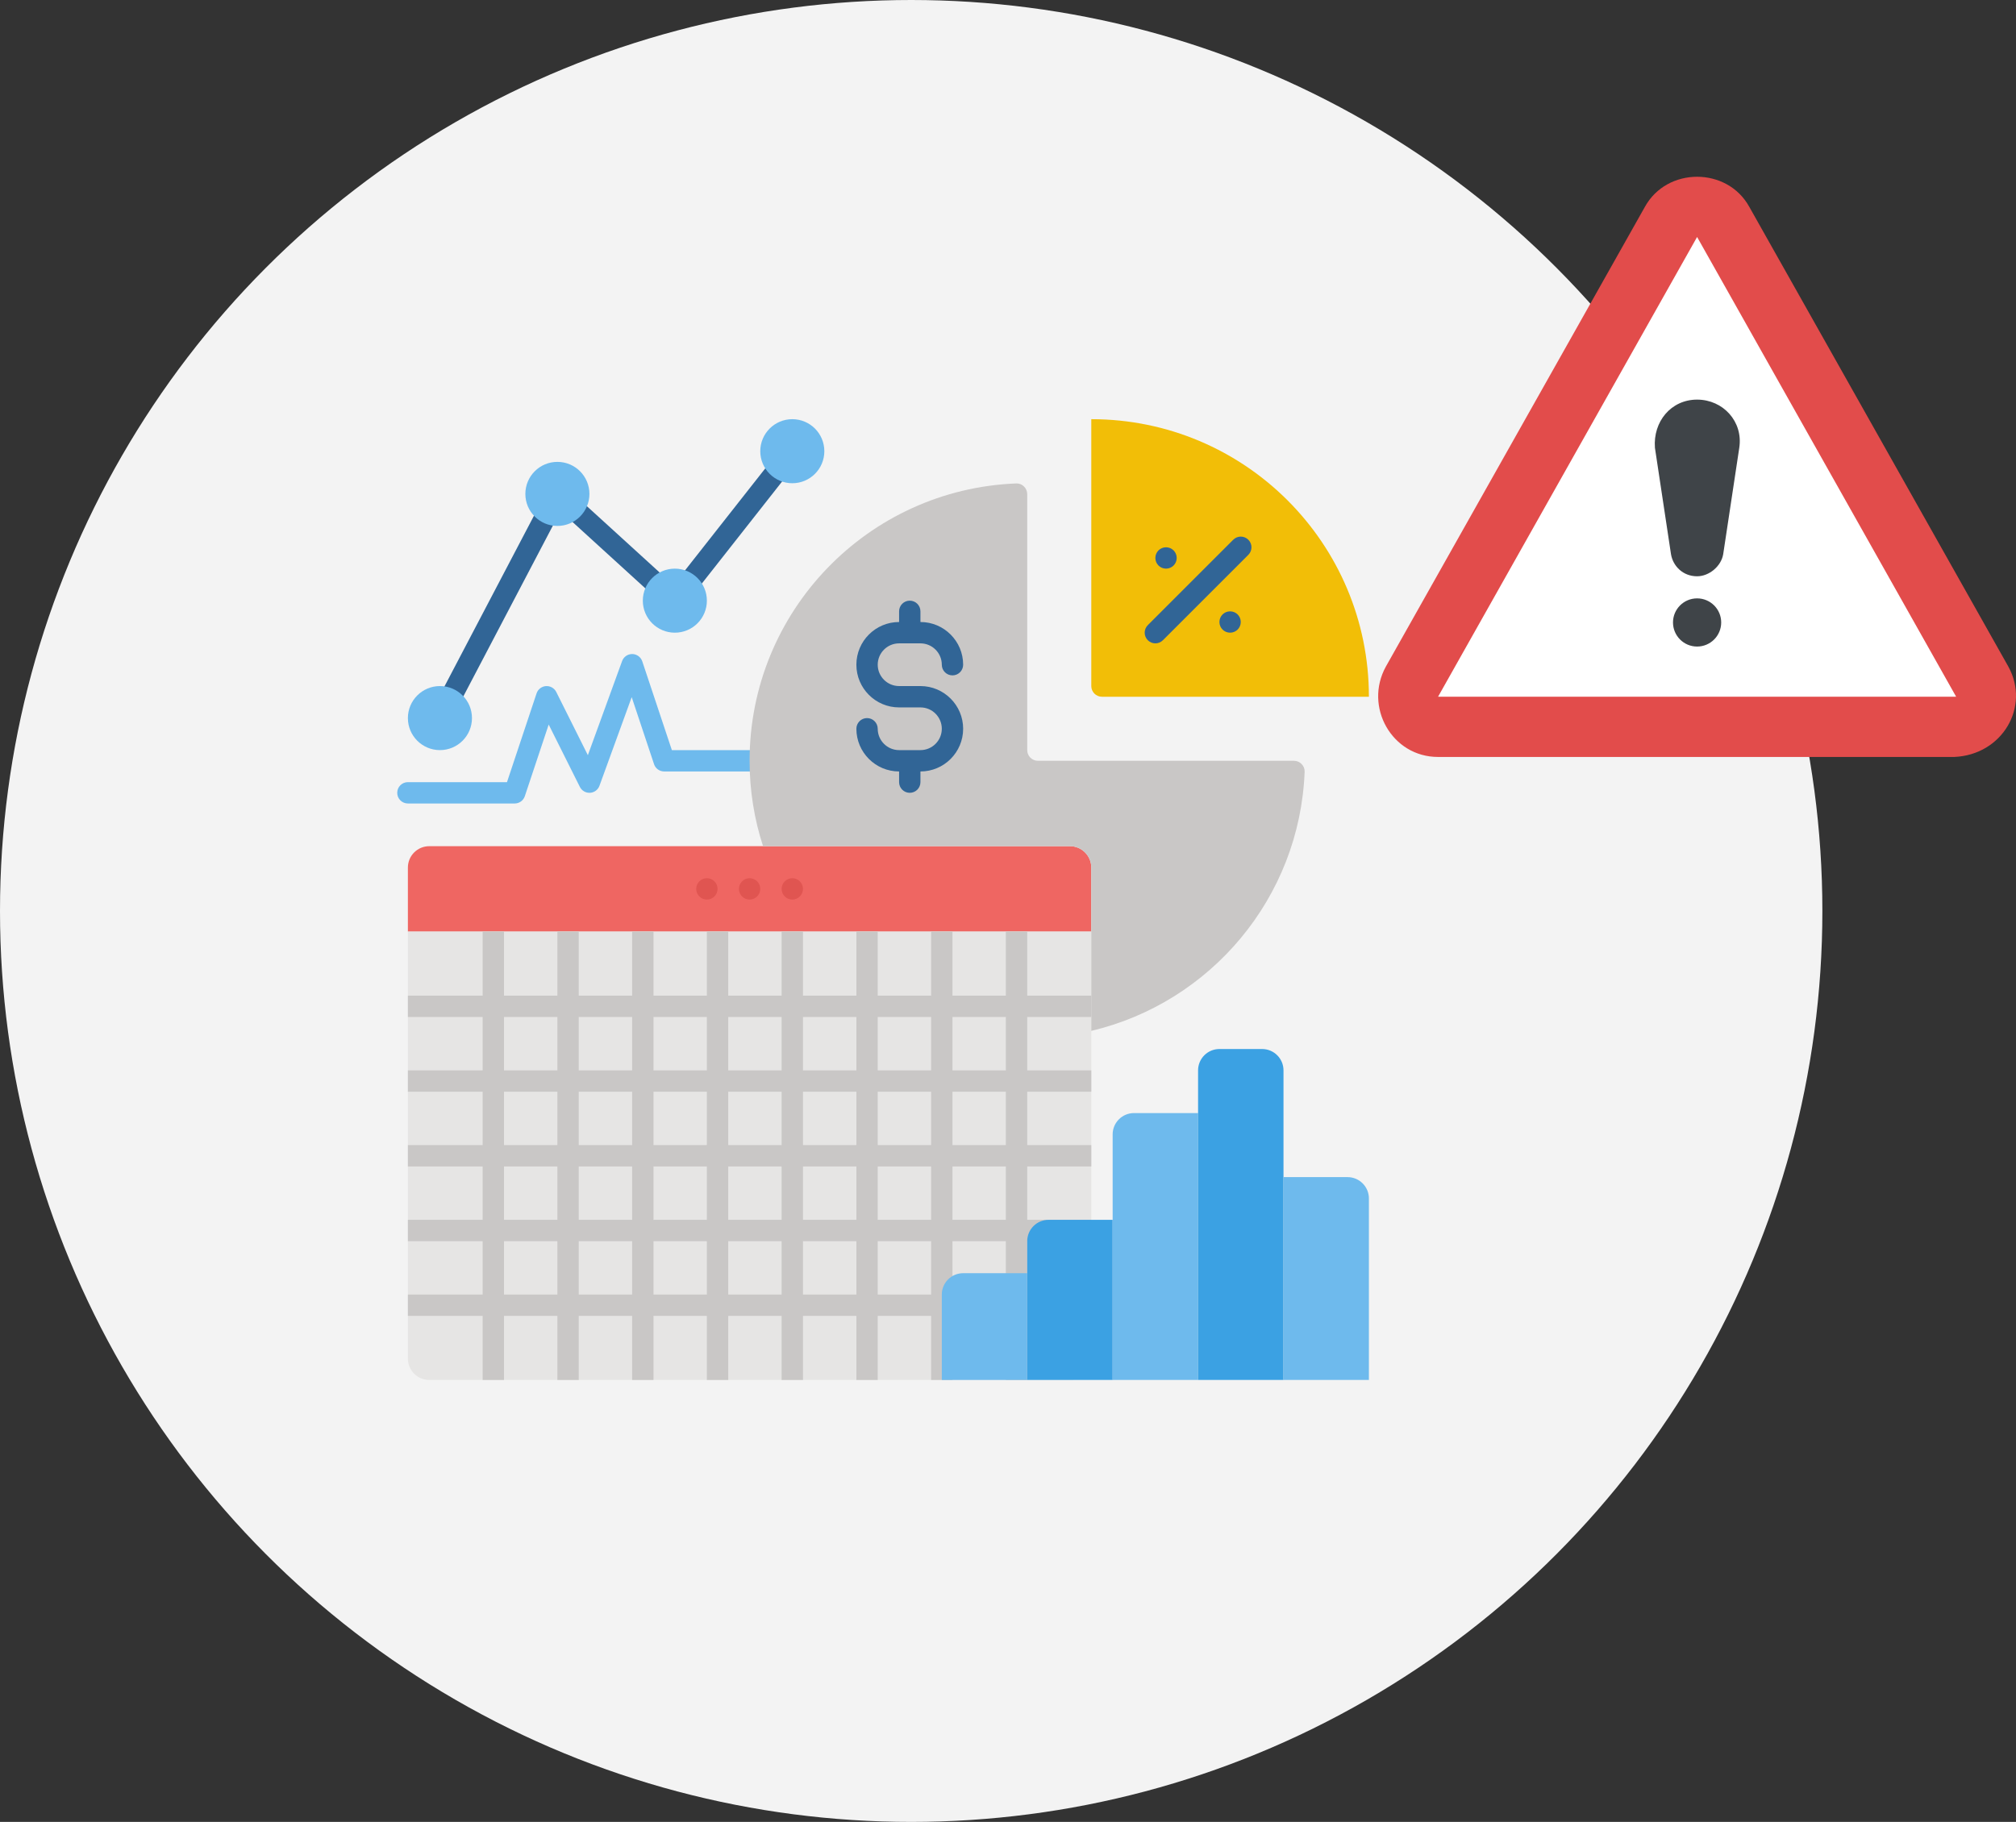 <svg width="177" height="160" viewBox="0 0 177 160" fill="none" xmlns="http://www.w3.org/2000/svg">
<rect x="0" y="0" width="177" height="160" fill="#333333" stroke="none"/>
<circle r="80" transform="matrix(1 0 0 -1 80 80)" fill="#F3F3F3"/>
<path d="M35.812 81.812H95.812V76.188C95.812 75.152 94.973 74.312 93.938 74.312H37.688C36.652 74.312 35.812 75.152 35.812 76.188V81.812Z" fill="#EF6662"/>
<path d="M37.688 121.188H93.938C94.973 121.188 95.812 120.348 95.812 119.312V81.812H35.812V119.312C35.812 120.348 36.652 121.188 37.688 121.188Z" fill="#E6E5E4"/>
<path d="M45.188 70.562H35.812C35.295 70.562 34.875 70.143 34.875 69.625C34.875 69.107 35.295 68.688 35.812 68.688H44.512L47.11 60.891C47.23 60.531 47.556 60.28 47.933 60.253C48.307 60.227 48.668 60.429 48.838 60.768L51.613 66.319L54.619 58.055C54.754 57.684 55.106 57.438 55.5 57.438H55.513C55.912 57.443 56.263 57.7 56.39 58.079L58.988 65.875H66.75C67.267 65.875 67.688 66.294 67.688 66.812C67.688 67.331 67.267 67.75 66.75 67.75H58.312C57.908 67.75 57.55 67.492 57.423 67.109L55.462 61.224L52.631 69.008C52.503 69.36 52.178 69.603 51.804 69.623C51.432 69.647 51.08 69.442 50.912 69.107L48.174 63.631L46.078 69.921C45.949 70.305 45.592 70.562 45.188 70.562Z" fill="#6EBAED"/>
<path d="M114.544 67.774C114.113 78.868 106.265 88.061 95.812 90.531V76.187C95.812 75.151 94.973 74.312 93.938 74.312H66.994C66.225 71.95 65.812 69.428 65.812 66.812C65.812 53.672 76.208 42.961 89.225 42.456C89.752 42.435 90.188 42.871 90.188 43.399V65.874C90.188 66.392 90.608 66.812 91.125 66.812H113.602C114.128 66.812 114.564 67.248 114.544 67.774Z" fill="#C9C7C6"/>
<path d="M120.187 61.188C120.187 47.715 109.285 36.812 95.812 36.812V60.25C95.812 60.767 96.233 61.188 96.75 61.188H120.187Z" fill="#F2BE07"/>
<path d="M42.375 81.812H44.25V121.188H42.375V81.812Z" fill="#C9C7C6"/>
<path d="M48.938 81.812H50.812V121.188H48.938V81.812Z" fill="#C9C7C6"/>
<path d="M55.5 81.812H57.375V121.188H55.5V81.812Z" fill="#C9C7C6"/>
<path d="M62.062 81.812H63.938V121.188H62.062V81.812Z" fill="#C9C7C6"/>
<path d="M68.625 81.812H70.5V121.188H68.625V81.812Z" fill="#C9C7C6"/>
<path d="M75.188 81.812H77.062V121.188H75.188V81.812Z" fill="#C9C7C6"/>
<path d="M81.75 81.812H83.625V121.188H81.75V81.812Z" fill="#C9C7C6"/>
<path d="M88.312 81.812H90.188V121.188H88.312V81.812Z" fill="#C9C7C6"/>
<path d="M35.812 87.438H95.812V89.312H35.812V87.438Z" fill="#C9C7C6"/>
<path d="M35.812 94H95.812V95.875H35.812V94Z" fill="#C9C7C6"/>
<path d="M35.812 100.562H95.812V102.438H35.812V100.562Z" fill="#C9C7C6"/>
<path d="M35.812 107.125H95.812V109H35.812V107.125Z" fill="#C9C7C6"/>
<path d="M35.812 113.688H95.812V115.562H35.812V113.688Z" fill="#C9C7C6"/>
<path d="M97.688 121.188H90.188V109C90.188 107.964 91.027 107.125 92.062 107.125H97.688V121.188Z" fill="#3BA1E3"/>
<path d="M90.188 121.188H82.688V113.688C82.688 112.652 83.527 111.812 84.562 111.812H90.188V121.188Z" fill="#6EBAED"/>
<path d="M105.188 121.188H97.688V99.625C97.688 98.589 98.527 97.75 99.562 97.75H105.188V121.188Z" fill="#6EBAED"/>
<path d="M112.688 121.188H105.188V94C105.188 92.964 106.027 92.125 107.062 92.125H110.812C111.848 92.125 112.688 92.964 112.688 94V121.188Z" fill="#3BA1E3"/>
<path d="M120.187 121.188H112.688V103.375H118.312C119.348 103.375 120.187 104.214 120.187 105.25V121.188Z" fill="#6EBAED"/>
<path d="M38.625 63.992C38.479 63.992 38.33 63.958 38.191 63.885C37.732 63.644 37.555 63.078 37.796 62.62L48.109 42.949C48.349 42.49 48.915 42.312 49.374 42.553C49.833 42.794 50.01 43.361 49.769 43.819L39.456 63.49C39.289 63.81 38.962 63.992 38.625 63.992Z" fill="#316596"/>
<path d="M59.25 53.68C59.046 53.68 58.842 53.614 58.67 53.479C58.264 53.158 58.193 52.569 58.513 52.163L68.825 39.053C69.146 38.645 69.736 38.577 70.142 38.895C70.549 39.216 70.619 39.806 70.299 40.211L59.987 53.321C59.802 53.557 59.526 53.68 59.25 53.68Z" fill="#316596"/>
<path d="M59.235 53.687C59.01 53.687 58.784 53.606 58.604 53.442L48.32 44.067C47.937 43.718 47.909 43.125 48.259 42.742C48.608 42.362 49.201 42.333 49.584 42.682L59.868 52.057C60.25 52.405 60.279 52.999 59.929 53.381C59.743 53.584 59.49 53.687 59.235 53.687Z" fill="#316596"/>
<path d="M38.625 65.875C40.178 65.875 41.438 64.616 41.438 63.062C41.438 61.509 40.178 60.25 38.625 60.25C37.072 60.25 35.812 61.509 35.812 63.062C35.812 64.616 37.072 65.875 38.625 65.875Z" fill="#6EBAED"/>
<path d="M48.938 46.188C50.491 46.188 51.75 44.928 51.75 43.375C51.75 41.822 50.491 40.562 48.938 40.562C47.384 40.562 46.125 41.822 46.125 43.375C46.125 44.928 47.384 46.188 48.938 46.188Z" fill="#6EBAED"/>
<path d="M59.25 55.562C60.803 55.562 62.062 54.303 62.062 52.75C62.062 51.197 60.803 49.938 59.25 49.938C57.697 49.938 56.438 51.197 56.438 52.75C56.438 54.303 57.697 55.562 59.25 55.562Z" fill="#6EBAED"/>
<path d="M69.562 42.438C71.116 42.438 72.375 41.178 72.375 39.625C72.375 38.072 71.116 36.812 69.562 36.812C68.009 36.812 66.75 38.072 66.75 39.625C66.75 41.178 68.009 42.438 69.562 42.438Z" fill="#6EBAED"/>
<path d="M101.438 56.5C101.198 56.5 100.958 56.408 100.775 56.225C100.409 55.859 100.409 55.267 100.775 54.9L108.275 47.4C108.642 47.033 109.234 47.033 109.601 47.4C109.968 47.767 109.968 48.359 109.601 48.725L102.101 56.225C101.918 56.408 101.678 56.5 101.438 56.5Z" fill="#316596"/>
<path d="M102.375 49.938C102.893 49.938 103.312 49.518 103.312 49C103.312 48.482 102.893 48.062 102.375 48.062C101.857 48.062 101.438 48.482 101.438 49C101.438 49.518 101.857 49.938 102.375 49.938Z" fill="#316596"/>
<path d="M108 55.562C108.518 55.562 108.937 55.143 108.937 54.625C108.937 54.107 108.518 53.688 108 53.688C107.482 53.688 107.062 54.107 107.062 54.625C107.062 55.143 107.482 55.562 108 55.562Z" fill="#316596"/>
<path d="M80.812 60.25H78.938C77.903 60.25 77.062 59.409 77.062 58.375C77.062 57.341 77.903 56.5 78.938 56.5H80.812C81.847 56.5 82.688 57.341 82.688 58.375C82.688 58.893 83.108 59.312 83.625 59.312C84.142 59.312 84.562 58.893 84.562 58.375C84.562 56.307 82.881 54.625 80.812 54.625V53.688C80.812 53.169 80.392 52.75 79.875 52.75C79.358 52.75 78.938 53.169 78.938 53.688V54.625C76.869 54.625 75.188 56.307 75.188 58.375C75.188 60.443 76.869 62.125 78.938 62.125H80.812C81.847 62.125 82.688 62.966 82.688 64C82.688 65.034 81.847 65.875 80.812 65.875H78.938C77.903 65.875 77.062 65.034 77.062 64C77.062 63.482 76.642 63.062 76.125 63.062C75.608 63.062 75.188 63.482 75.188 64C75.188 66.068 76.869 67.75 78.938 67.75V68.688C78.938 69.206 79.358 69.625 79.875 69.625C80.392 69.625 80.812 69.206 80.812 68.688V67.75C82.881 67.75 84.562 66.068 84.562 64C84.562 61.932 82.881 60.25 80.812 60.25Z" fill="#316596"/>
<path d="M62.062 79C62.58 79 63 78.58 63 78.062C63 77.545 62.58 77.125 62.062 77.125C61.545 77.125 61.125 77.545 61.125 78.062C61.125 78.58 61.545 79 62.062 79Z" fill="#E05551"/>
<path d="M65.812 79C66.33 79 66.75 78.58 66.75 78.062C66.75 77.545 66.33 77.125 65.812 77.125C65.295 77.125 64.875 77.545 64.875 78.062C64.875 78.58 65.295 79 65.812 79Z" fill="#E05551"/>
<path d="M69.562 79C70.08 79 70.5 78.58 70.5 78.062C70.5 77.545 70.08 77.125 69.562 77.125C69.045 77.125 68.625 77.545 68.625 78.062C68.625 78.58 69.045 79 69.562 79Z" fill="#E05551"/>
<g clip-path="url(#clip0)">
<path d="M176.329 58.542L153.585 18.168C151.646 14.642 146.357 14.642 144.417 18.168L121.674 58.542C119.734 62.068 122.203 66.476 126.258 66.476H171.568C175.8 66.3 178.268 62.068 176.329 58.542Z" fill="#E24C4B"/>
<path d="M149.001 20.812L171.745 61.187H126.258L149.001 20.812Z" fill="white"/>
<path d="M145.299 39.325L146.709 48.669C146.886 49.727 147.767 50.609 149.001 50.609C150.059 50.609 151.117 49.727 151.293 48.669L152.704 39.325C153.056 37.033 151.293 35.094 149.001 35.094C146.709 35.094 145.123 37.033 145.299 39.325Z" fill="#3F4448"/>
<path d="M149.001 56.78C150.169 56.78 151.117 55.833 151.117 54.664C151.117 53.496 150.169 52.549 149.001 52.549C147.832 52.549 146.885 53.496 146.885 54.664C146.885 55.833 147.832 56.78 149.001 56.78Z" fill="#3F4448"/>
</g>
<defs>
<clipPath id="clip0">
<rect width="56" height="56" fill="white" transform="translate(121 13)"/>
</clipPath>
</defs>
</svg>
